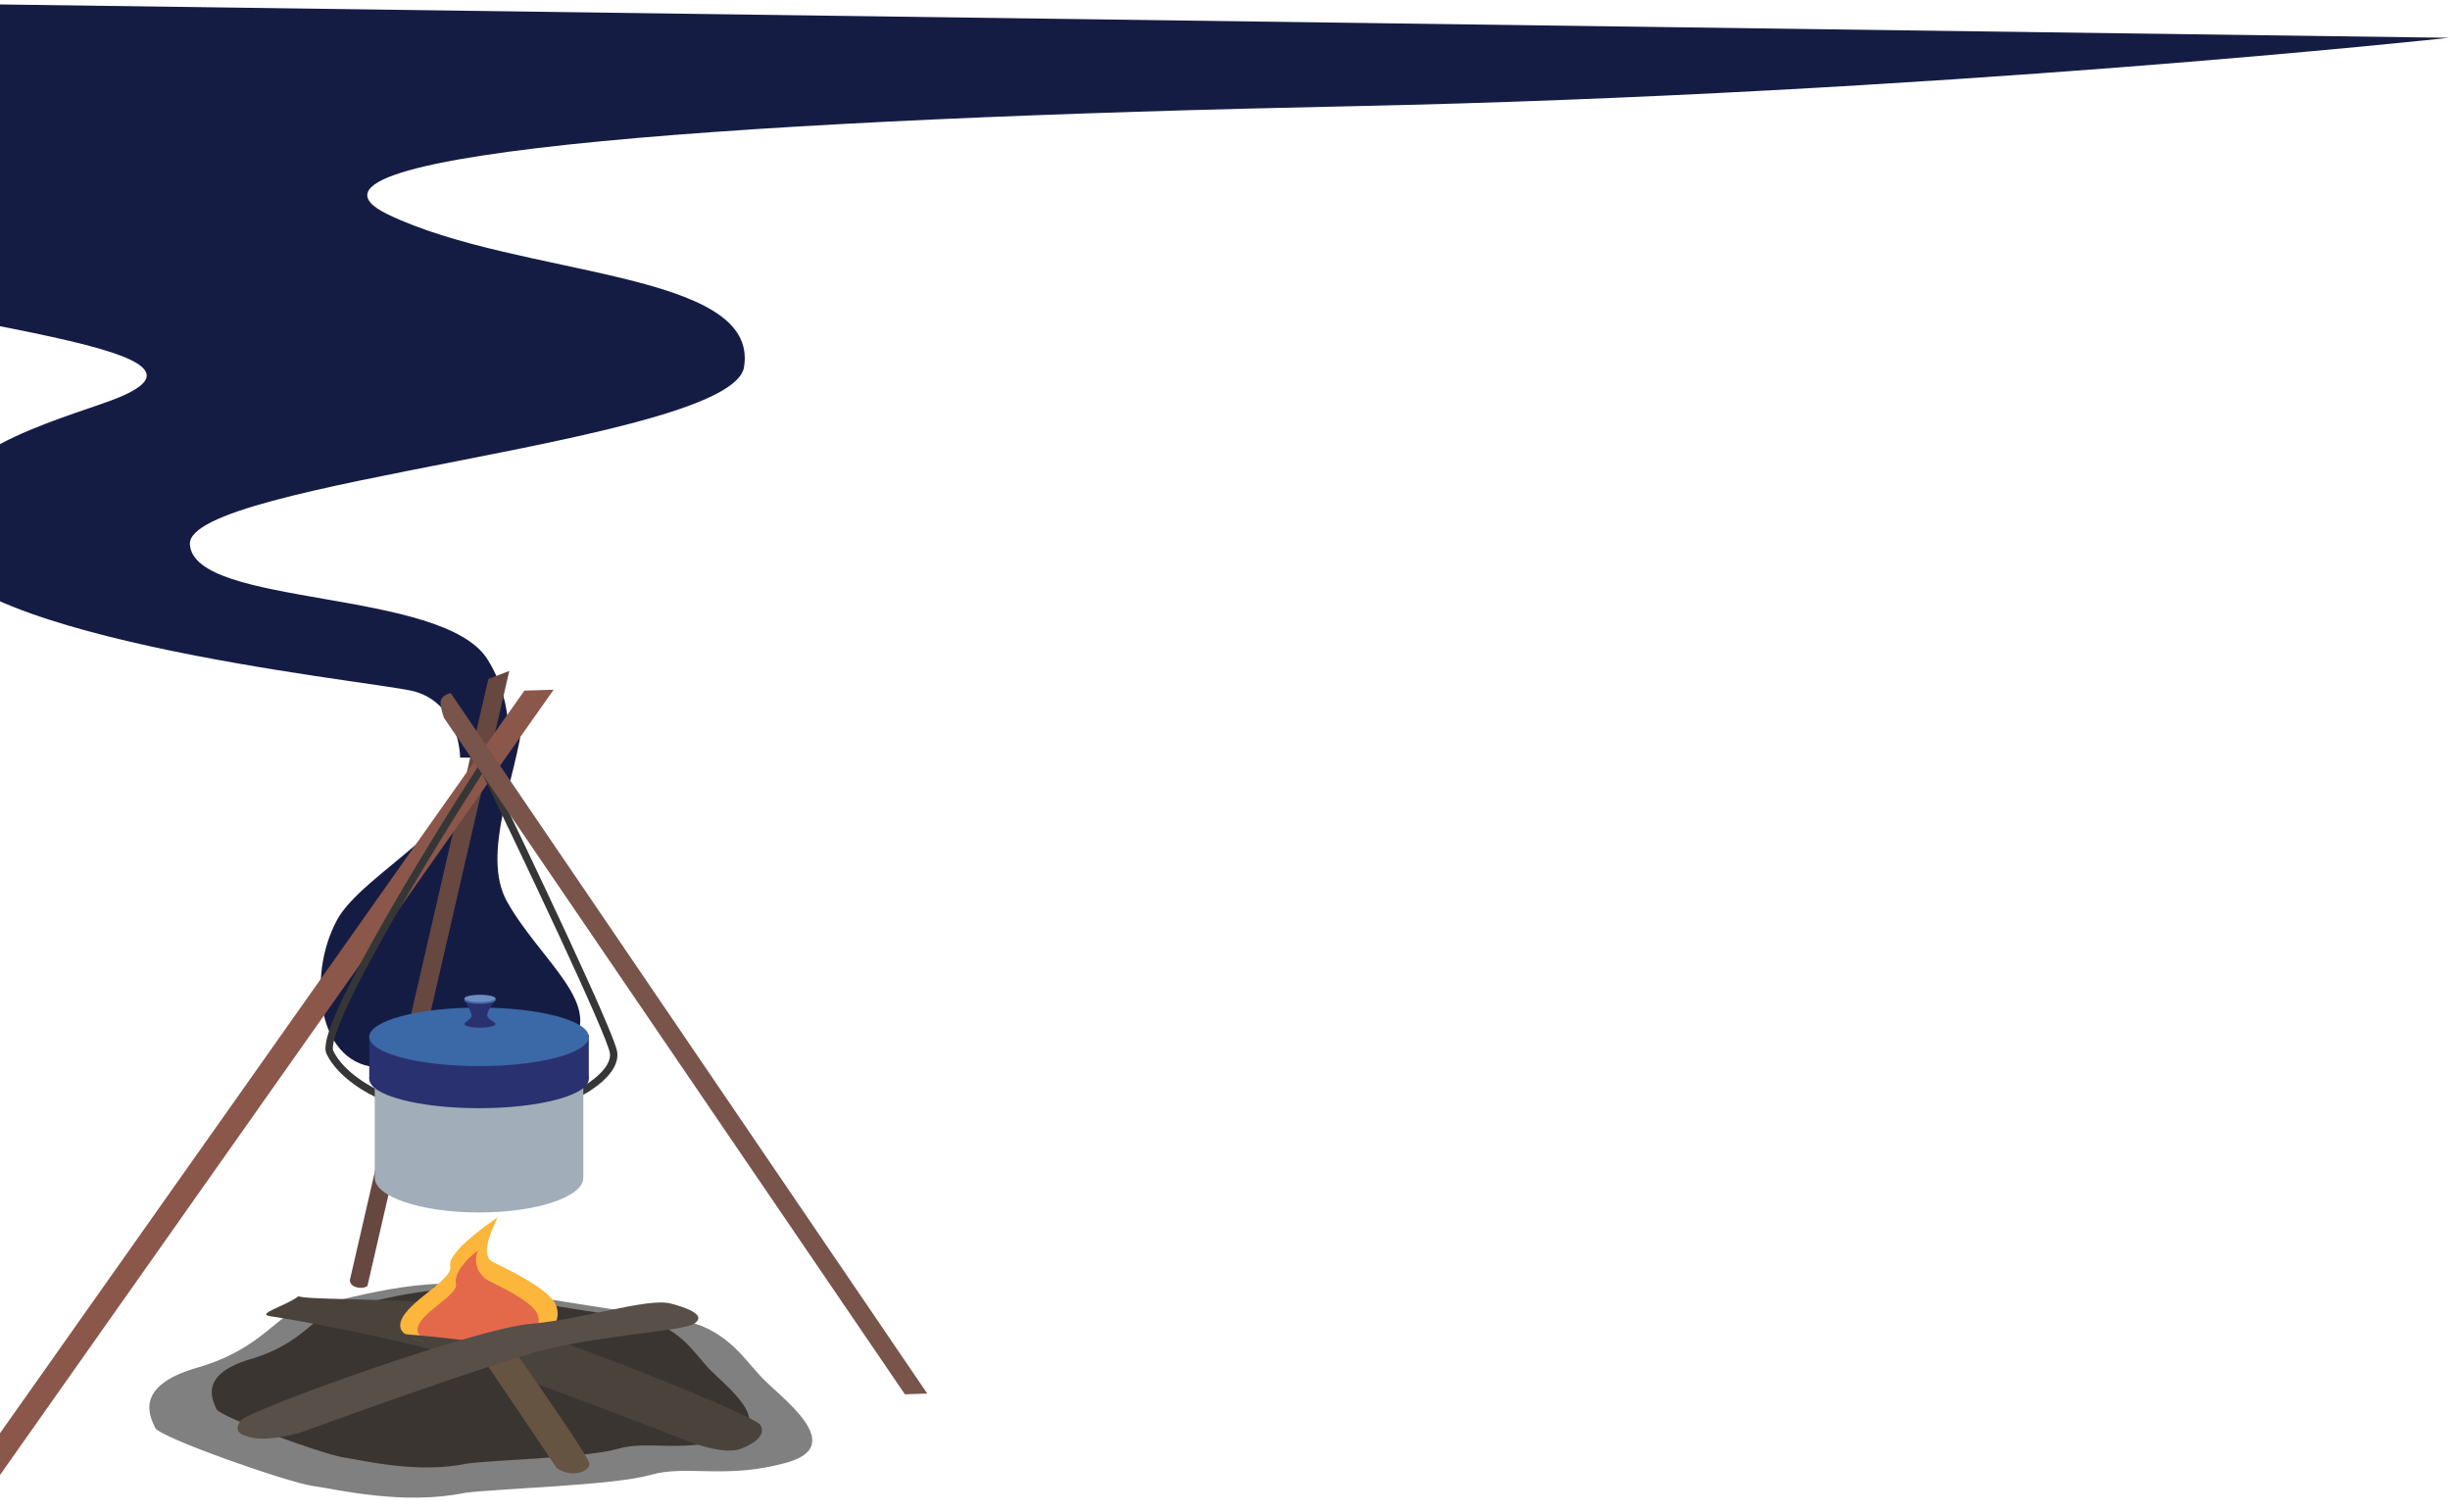 <svg width="1329" height="820" viewBox="0 0 1329 820" fill="none" xmlns="http://www.w3.org/2000/svg">
<path d="M1328.5 20.5C1328.5 20.5 1048.1 51.109 732.624 57.631C417.148 64.153 139.248 82.103 210.485 116.359C281.721 150.614 412.212 146.396 403.601 199.135C396.908 240.141 100.65 261.116 102.999 295.371C105.347 329.627 240.33 318.949 264.535 357.832C280.681 383.769 274.811 411 274.811 411H249.598C249.598 411 249.598 380.57 223.101 374.702C196.605 368.834 -39.678 345.017 -38.691 289.39C-37.909 245.352 30.197 228.499 60.727 217.078C148.59 184.217 -95.597 175.079 -159.788 132.671C-273.015 57.859 -177.01 0 -177.01 0L1328.5 20.5Z" fill="#151C44"/>
<path d="M182.82 499.08C165.992 530.226 172.662 579.101 206.723 579.101C241.54 592.637 282.544 597.397 308.594 568.453C329.146 545.617 293.458 521.705 275.13 489.279C260.468 463.338 280.598 420.36 283.552 390.681L258.486 406.94C258.486 445.91 196.674 473.438 182.82 499.08Z" fill="#151C44"/>
<path d="M264.912 368.298L189.781 694.48C189.901 696.909 191.81 698.054 194.026 698.466C196.826 698.986 198.141 698.336 199.298 697.711L276.251 364L264.912 368.298Z" fill="#664840"/>
<path d="M284.463 374.664L-13.963 797.302C-14.862 799.882 -16.407 805.621 -15.393 807.943C-14.378 810.266 -10.183 811.507 -8.212 811.838L300.329 374.164L284.463 374.664Z" fill="#8B574A"/>
<path d="M169.486 806.084C183.115 808.034 218.991 816.76 252.158 809.863C270.08 807.533 333.155 805.846 352.849 800.142C372.543 794.438 394.224 802.818 427.262 793.3C460.299 783.783 422.923 757.797 412.709 746.747C402.495 735.698 392.69 719.901 368.002 715.872C343.315 711.844 286.843 703.614 256.909 697.744C226.975 691.875 178.769 707.397 164.705 709.671C150.64 711.944 142.602 731.777 107.019 741.946C71.437 752.115 81.963 769.453 84.151 774.597C86.339 779.741 155.857 804.133 169.486 806.084Z" fill="#808080"/>
<path d="M186.641 790.713C197.693 792.349 226.788 799.641 253.672 793.94C268.199 792.021 319.337 790.684 335.298 785.962C351.259 781.239 368.846 788.228 395.621 780.349C422.397 772.471 392.068 750.827 383.775 741.63C375.482 732.433 367.516 719.288 347.497 715.914C327.477 712.539 281.683 705.638 257.408 700.728C233.133 695.817 194.066 708.673 182.665 710.549C171.265 712.424 164.768 728.906 135.93 737.324C107.091 745.742 115.643 760.168 117.422 764.447C119.202 768.726 175.589 789.077 186.641 790.713Z" fill="#3A3530"/>
<path d="M178.967 570.925C173.012 558.619 231.732 462.252 261.836 415.607C284.828 463.079 331.208 560.604 332.796 570.925C334.384 581.246 318.571 591.105 310.466 594.744H207.748C200.635 591.932 184.921 583.231 178.967 570.925Z" stroke="#363636" stroke-width="4" stroke-linejoin="round"/>
<path d="M490.862 756.402L240.805 389.389C239.983 387.101 238.501 381.986 239.153 379.829C239.806 377.672 242.943 376.327 244.43 375.925L503 756.02L490.862 756.402Z" fill="#78544B"/>
<path fill-rule="evenodd" clip-rule="evenodd" d="M203.281 573.406H316.42V638.908C316.42 649.322 291.093 657.764 259.851 657.764C228.608 657.764 203.281 649.322 203.281 638.908C203.281 638.903 203.281 638.898 203.281 638.894V573.406Z" fill="#A1ADB8"/>
<ellipse rx="59.547" ry="15.879" transform="matrix(-1 0 0 1 259.851 585.315)" fill="#2A3170"/>
<rect width="119.094" height="23.819" transform="matrix(-1 0 0 1 319.397 561.497)" fill="#2A3170"/>
<ellipse rx="59.547" ry="15.879" transform="matrix(-1 0 0 1 259.851 562.489)" fill="#3B68A6"/>
<path fill-rule="evenodd" clip-rule="evenodd" d="M268.783 542.64C267.129 544.625 263.92 549.091 264.317 551.076C264.542 552.203 265.951 553.17 267.127 553.977C267.711 554.378 268.238 554.739 268.534 555.061C268.696 555.215 268.783 555.376 268.783 555.542C268.783 556.638 265.006 557.527 260.347 557.527C255.688 557.527 251.911 556.638 251.911 555.542C251.911 555.542 251.911 555.542 251.911 555.542H251.911C251.911 555.539 251.911 555.537 251.911 555.534C251.913 555.428 251.95 555.324 252.02 555.222C252.263 554.826 252.879 554.338 253.549 553.808C254.643 552.943 255.881 551.963 255.881 551.076C255.881 549.488 253.234 544.791 251.911 542.64H268.783Z" fill="#2A3170"/>
<ellipse rx="8.436" ry="1.985" transform="matrix(-1 0 0 1 260.347 542.64)" fill="#3B68A6"/>
<rect width="16.872" height="0.992" transform="matrix(-1 0 0 1 268.783 541.648)" fill="#3B68A6"/>
<ellipse rx="8.436" ry="1.985" transform="matrix(-1 0 0 1 260.347 541.648)" fill="#6F8CC1"/>
<path d="M231.668 706.369C261.778 708.32 408.967 767.032 412.474 773.023C415.981 779.015 408.183 783.519 401.722 786.031C392.931 789.448 374.813 782.438 374.813 782.438C342.644 769.885 271.873 742.894 246.138 735.362C213.969 725.947 159.047 715.747 147.278 714.178C137.863 712.923 154.123 708.968 161.969 703.214C165.892 705.045 202.855 704.501 231.668 706.369Z" fill="#4A433C"/>
<path d="M235.163 698.879C237.299 700.303 280.552 764.44 301.911 796.331C309.031 801.671 319.711 799.001 319.711 794.106C319.711 789.211 257.857 702.883 255.187 698.879C252.517 694.874 232.493 697.099 235.163 698.879Z" fill="#655442"/>
<path d="M217.087 718.991C216.92 730.338 252.122 729.806 271.638 729.817C302.336 730.662 305.824 713.057 300.372 705.85C294.179 697.663 277.309 689.54 267.284 684.573C260.546 681.234 265.971 668.751 269.992 660.39C260.721 666.529 242.583 680.403 244.205 686.794C246.233 694.782 217.254 707.643 217.087 718.991Z" fill="#FBB63B"/>
<path d="M226.454 721.346C226.325 730.088 253.445 729.678 268.481 729.686C292.131 730.338 294.819 716.775 290.618 711.222C285.847 704.915 272.85 698.657 265.126 694.83C259.935 692.258 256.206 684.953 259.305 678.512C252.162 683.241 246.097 691.617 247.346 696.541C248.909 702.695 226.583 712.603 226.454 721.346Z" fill="#E4694A"/>
<path d="M258.749 728.673C255.347 726.882 227.334 724.345 213.753 723.301L260.764 736.285C261.51 734.494 262.152 730.464 258.749 728.673Z" fill="#4A433C"/>
<path d="M287.851 718.184C257.075 720.839 134.803 765.146 130.742 770.492C126.682 775.838 129.348 778.421 136.876 779.971C146.566 781.966 162.49 777.339 162.49 777.339C194.927 765.496 266.275 740.07 292.169 733.106C324.537 724.401 369.739 722.288 376.353 718.184C384.424 713.176 370.672 708.948 363.803 707.161C351.346 703.92 316.618 715.703 287.851 718.184Z" fill="#574F48"/>
</svg>
